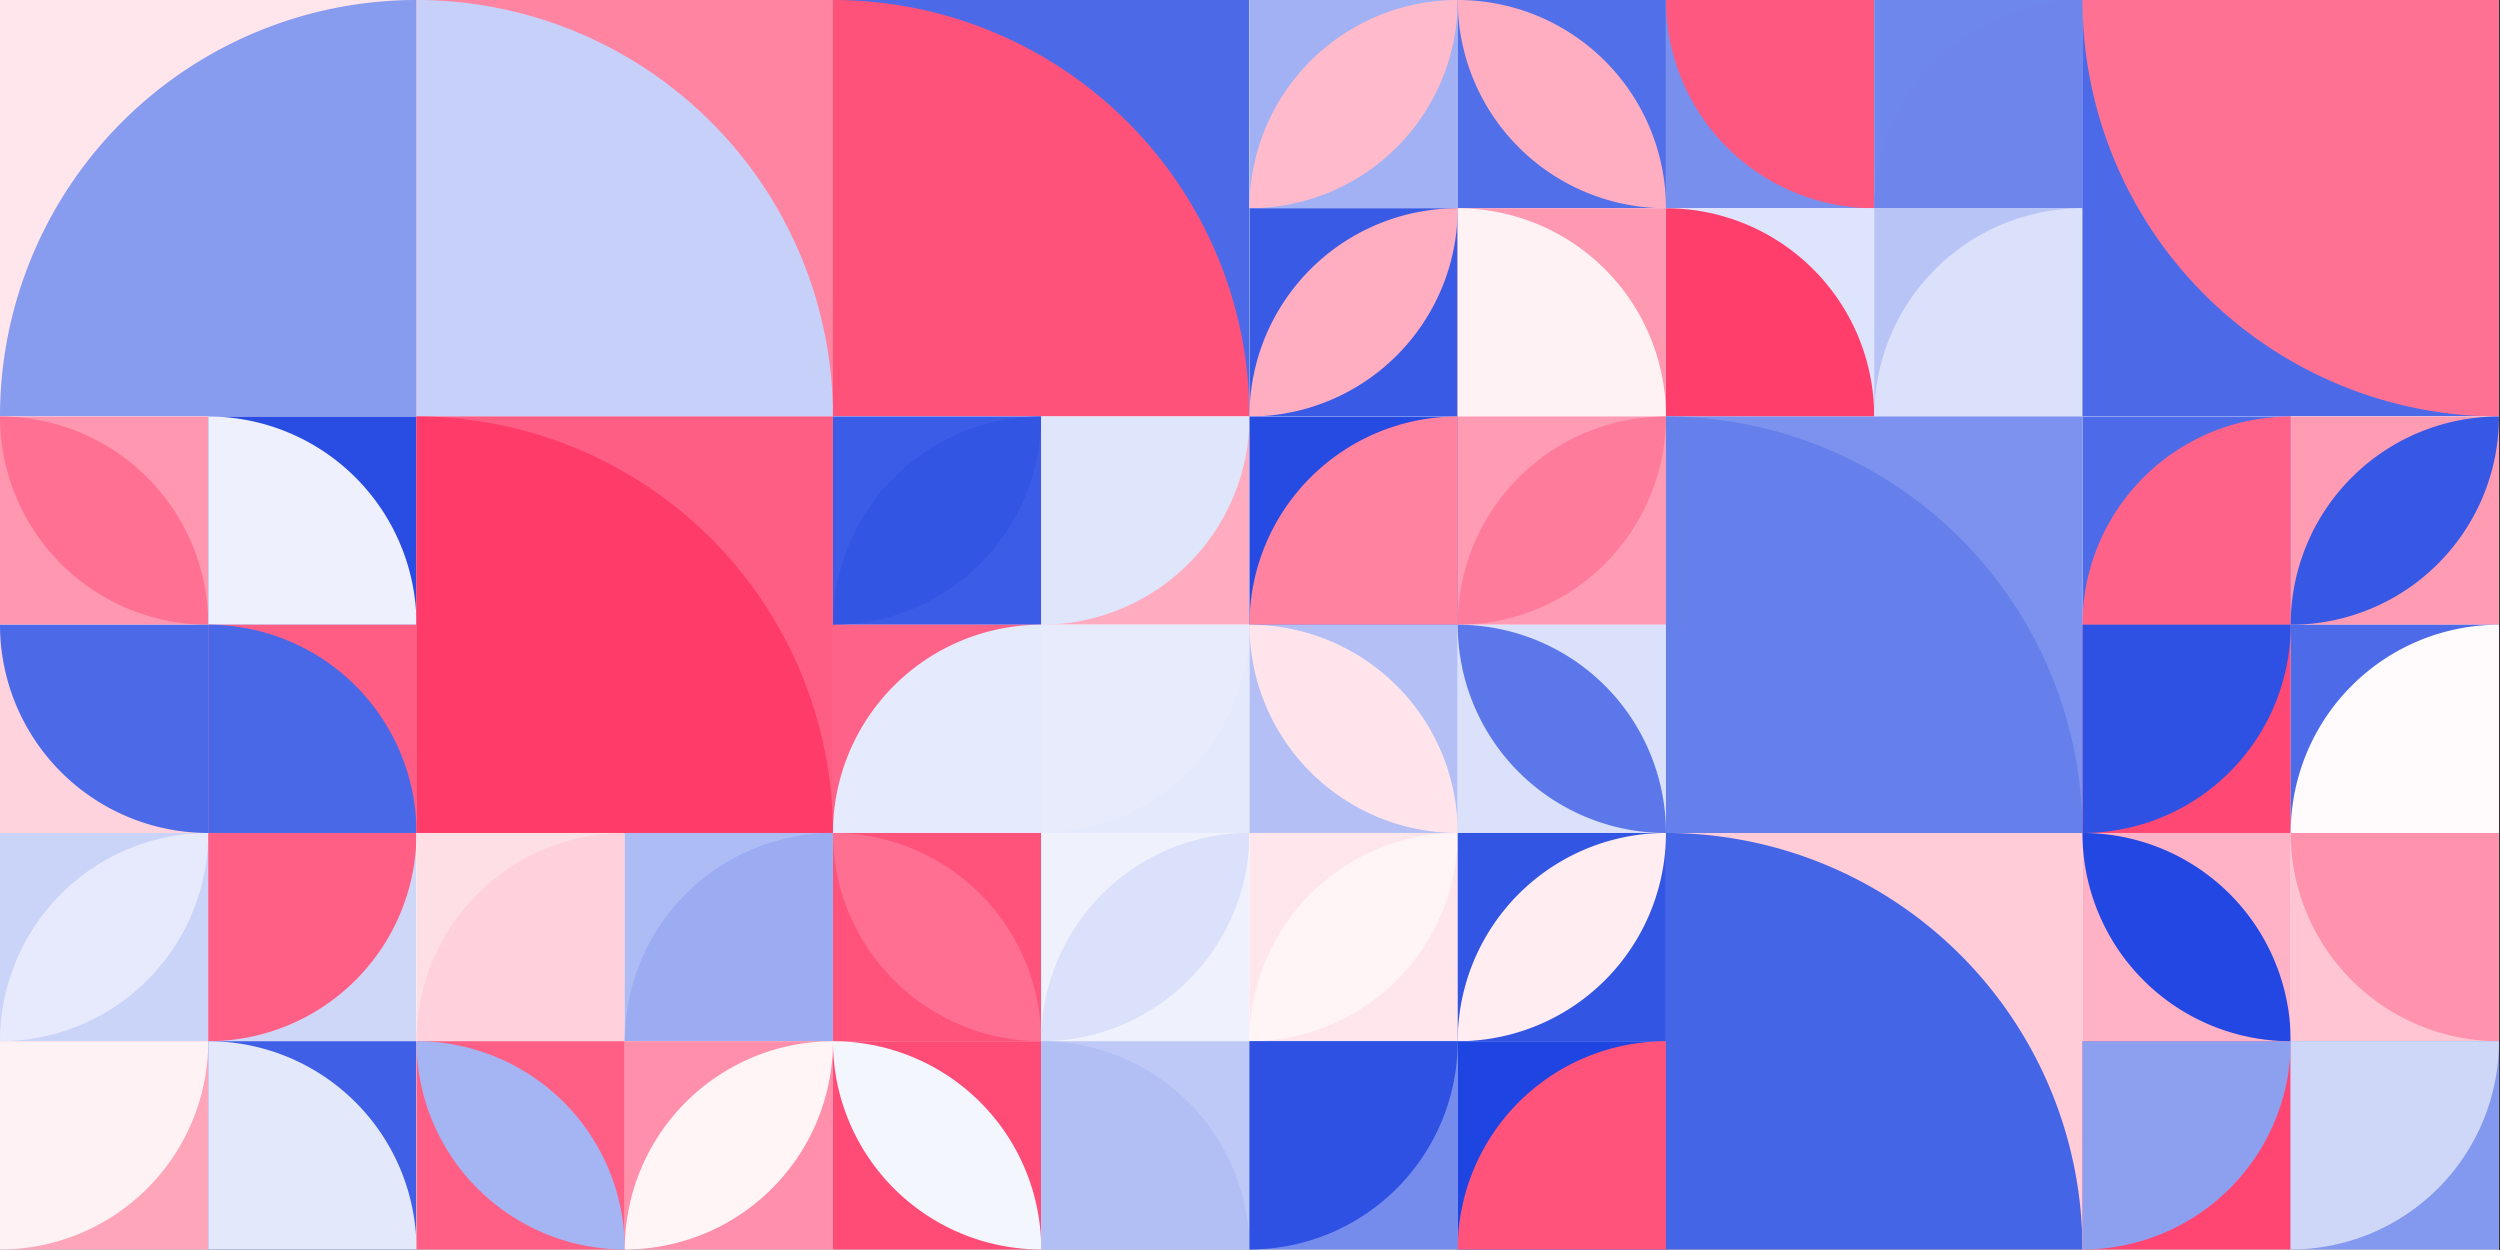 <?xml version="1.0" standalone="no"?><svg xmlns:xlink="http://www.w3.org/1999/xlink" xmlns="http://www.w3.org/2000/svg" viewBox="0 0 820 409.999" preserveAspectRatio="xMaxYMax slice"><rect x="0" y="0" width="820" height="409.999" fill="#333333" stroke="none"/><g transform="scale(0.659)"><rect x="0" y="0" width="1243.784" height="621.892" fill="#ffffff"/><rect x="0" y="0" width="207.3" height="207.3" fill="#ffe6ec"/><path d="M 0 207.3 A 207.3 207.3 0 0 1  207.3 0 L 207.3 207.3L0 207.3" fill="#879bef"/><rect x="207.3" y="0" width="207.3" height="207.3" fill="#ff84a1"/><path d="M 207.3 0 A 207.3 207.3 0 0 1 414.6 207.3 L 207.3 207.3L207.3 0" fill="#c7d0f8"/><rect x="414.59" y="0" width="207.3" height="207.3" fill="#4c6ae8"/><path d="M 414.59 0 A 207.3 207.3 0 0 1 621.89 207.3 L 414.59 207.3L414.59 0" fill="#ff527b"/><rect x="621.892" y="0" width="207.297" height="207.297" fill="#ffffff"/><rect x="621.89" y="0" width="103.65" height="103.65" fill="#a1b1f3"/><path d="M 621.89 103.65 A 103.65 103.65 0 0 1  725.54 0 L 621.89 103.65 A 103.65 103.65 0 0 0 725.54 0" fill="#ffbbcb"/><rect x="725.54" y="0" width="103.65" height="103.65" fill="#516fe8"/><path d="M 725.54 0 A 103.65 103.65 0 0 1  829.19 103.65 L 725.54 0 A 103.65 103.65 0 0 0 829.19 103.65" fill="#ffaec2"/><rect x="621.89" y="103.65" width="103.65" height="103.65" fill="#395ae5"/><path d="M 621.89 207.3 A 103.65 103.65 0 0 1  725.54 103.65 L 621.89 207.3 A 103.65 103.65 0 0 0 725.54 103.65" fill="#ffadc0"/><rect x="725.54" y="103.65" width="103.65" height="103.65" fill="#ff99b1"/><path d="M 725.54 103.65 A 103.65 103.65 0 0 1 829.19 207.3 L 725.54 207.3L725.54 103.65" fill="#fff2f5"/><rect x="829.189" y="0" width="207.297" height="207.297" fill="#ffffff"/><rect x="829.19" y="0" width="103.65" height="103.65" fill="#788fee"/><path d="M 829.19 0 A 103.65 103.65 0 0 0 932.84 103.65 L 932.84 0L829.19 0" fill="#ff5880"/><rect x="932.84" y="0" width="103.65" height="103.65" fill="#6e87ec"/><path d="M 932.84 103.65 A 103.65 103.65 0 0 1  1036.49 0 L 1036.49 103.65L932.84 103.65" fill="#6e86ec"/><rect x="829.19" y="103.65" width="103.65" height="103.65" fill="#dee4fb"/><path d="M 829.19 103.65 A 103.65 103.65 0 0 1 932.84 207.3 L 829.19 207.3L829.19 103.65" fill="#ff3e6c"/><rect x="932.84" y="103.65" width="103.65" height="103.65" fill="#b8c4f6"/><path d="M 932.84 207.3 A 103.65 103.65 0 0 1  1036.49 103.65 L 1036.49 207.3L932.84 207.3" fill="#dbe1fa"/><rect x="1036.49" y="0" width="207.3" height="207.3" fill="#4c6ae8"/><path d="M 1036.49 0 A 207.3 207.3 0 0 0 1243.79 207.3 L 1243.79 0L1036.49 0" fill="#ff7192"/><rect x="0" y="207.297" width="207.297" height="207.297" fill="#ffffff"/><rect x="0" y="207.3" width="103.65" height="103.65" fill="#ff97b0"/><path d="M 0 207.3 A 103.65 103.65 0 0 1  103.65 310.95 L 0 207.3 A 103.65 103.65 0 0 0 103.65 310.95" fill="#ff7092"/><rect x="103.65" y="207.3" width="103.65" height="103.65" fill="#294de3"/><path d="M 103.65 207.3 A 103.65 103.65 0 0 1 207.3 310.95 L 103.65 310.95L103.65 207.3" fill="#eef1fd"/><rect x="0" y="310.95" width="103.65" height="103.65" fill="#ffd3dd"/><path d="M 0 310.95 A 103.65 103.65 0 0 0 103.65 414.6 L 103.65 310.95L0 310.95" fill="#4c6ae8"/><rect x="103.65" y="310.95" width="103.65" height="103.65" fill="#ff5d83"/><path d="M 103.65 310.95 A 103.65 103.65 0 0 1 207.3 414.6 L 103.65 414.6L103.65 310.95" fill="#4968e7"/><rect x="207.3" y="207.3" width="207.3" height="207.3" fill="#ff5e84"/><path d="M 207.3 207.3 A 207.3 207.3 0 0 1 414.6 414.6 L 207.3 414.6L207.3 207.3" fill="#ff3b6a"/><rect x="414.595" y="207.297" width="207.297" height="207.297" fill="#ffffff"/><rect x="414.59" y="207.3" width="103.65" height="103.65" fill="#3b5ce6"/><path d="M 414.59 310.95 A 103.65 103.65 0 0 1  518.24 207.3 L 414.59 310.95 A 103.65 103.65 0 0 0 518.24 207.3" fill="#3355e4"/><rect x="518.24" y="207.3" width="103.65" height="103.65" fill="#ffacc0"/><path d="M 518.24 310.95 A 103.65 103.65 0 0 0 621.89 207.3 L 518.24 207.3L518.24 310.95" fill="#dfe5fb"/><rect x="414.59" y="310.95" width="103.65" height="103.65" fill="#ff6288"/><path d="M 414.59 414.6 A 103.65 103.65 0 0 1  518.24 310.95 L 518.24 414.6L414.59 414.6" fill="#e5eafc"/><rect x="518.24" y="310.95" width="103.65" height="103.65" fill="#e4e9fc"/><path d="M 518.24 414.6 A 103.65 103.65 0 0 0 621.89 310.95 L 518.24 310.95L518.24 414.6" fill="#e7ebfc"/><rect x="621.892" y="207.297" width="207.297" height="207.297" fill="#ffffff"/><rect x="621.89" y="207.3" width="103.65" height="103.65" fill="#264be3"/><path d="M 621.89 310.95 A 103.65 103.65 0 0 1  725.54 207.3 L 725.54 310.95L621.89 310.95" fill="#ff82a0"/><rect x="725.54" y="207.3" width="103.65" height="103.65" fill="#ff9bb3"/><path d="M 725.54 310.95 A 103.65 103.65 0 0 1  829.19 207.3 L 725.54 310.95 A 103.65 103.65 0 0 0 829.19 207.3" fill="#ff7b9b"/><rect x="621.89" y="310.95" width="103.65" height="103.65" fill="#b4c0f5"/><path d="M 621.89 310.95 A 103.65 103.65 0 0 1  725.54 414.6 L 621.89 310.95 A 103.65 103.65 0 0 0 725.54 414.6" fill="#ffe5eb"/><rect x="725.54" y="310.95" width="103.65" height="103.65" fill="#dbe1fa"/><path d="M 725.54 310.95 A 103.65 103.65 0 0 1  829.19 414.6 L 725.54 310.95 A 103.65 103.65 0 0 0 829.19 414.6" fill="#5c77ea"/><rect x="829.19" y="207.3" width="207.3" height="207.3" fill="#7c92ee"/><path d="M 829.19 207.3 A 207.3 207.3 0 0 1 1036.49 414.6 L 829.19 414.6L829.19 207.3" fill="#6680eb"/><rect x="1036.487" y="207.297" width="207.297" height="207.297" fill="#ffffff"/><rect x="1036.49" y="207.3" width="103.65" height="103.65" fill="#4d6be8"/><path d="M 1036.49 310.95 A 103.65 103.65 0 0 1  1140.14 207.3 L 1140.14 310.95L1036.49 310.95" fill="#ff6288"/><rect x="1140.14" y="207.3" width="103.65" height="103.65" fill="#ff9bb3"/><path d="M 1140.14 310.95 A 103.65 103.65 0 0 1  1243.79 207.3 L 1140.14 310.95 A 103.65 103.65 0 0 0 1243.79 207.3" fill="#3658e5"/><rect x="1036.49" y="310.95" width="103.65" height="103.65" fill="#ff4873"/><path d="M 1036.49 414.6 A 103.65 103.65 0 0 0 1140.14 310.95 L 1036.49 310.95L1036.49 414.6" fill="#2e51e4"/><rect x="1140.14" y="310.95" width="103.65" height="103.65" fill="#4d6be8"/><path d="M 1140.14 414.6 A 103.65 103.65 0 0 1  1243.79 310.95 L 1243.79 414.6L1140.14 414.6" fill="#fffbfc"/><rect x="0" y="414.595" width="207.297" height="207.297" fill="#ffffff"/><rect x="0" y="414.59" width="103.65" height="103.65" fill="#cad3f8"/><path d="M 0 518.24 A 103.65 103.65 0 0 1  103.65 414.59 L 0 518.24 A 103.65 103.65 0 0 0 103.65 414.59" fill="#e6eafc"/><rect x="103.65" y="414.59" width="103.65" height="103.65" fill="#cfd7f9"/><path d="M 103.65 518.24 A 103.65 103.65 0 0 0 207.3 414.59 L 103.65 414.59L103.65 518.24" fill="#ff5f85"/><rect x="0" y="518.24" width="103.65" height="103.65" fill="#ffa5ba"/><path d="M 0 621.89 A 103.65 103.65 0 0 0 103.65 518.24 L 0 518.24L0 621.89" fill="#fff2f5"/><rect x="103.65" y="518.24" width="103.65" height="103.65" fill="#3f60e6"/><path d="M 103.65 518.24 A 103.65 103.65 0 0 1 207.3 621.89 L 103.65 621.89L103.65 518.24" fill="#e3e8fb"/><rect x="207.297" y="414.595" width="207.297" height="207.297" fill="#ffffff"/><rect x="207.3" y="414.59" width="103.65" height="103.65" fill="#ffdfe6"/><path d="M 207.3 518.24 A 103.65 103.65 0 0 1  310.95 414.59 L 310.95 518.24L207.3 518.24" fill="#ffd1dc"/><rect x="310.95" y="414.59" width="103.65" height="103.65" fill="#aebcf5"/><path d="M 310.95 518.24 A 103.65 103.65 0 0 1  414.6 414.59 L 414.6 518.24L310.95 518.24" fill="#9cacf2"/><rect x="207.3" y="518.24" width="103.65" height="103.65" fill="#ff5f85"/><path d="M 207.3 518.24 A 103.65 103.65 0 0 1  310.95 621.89 L 207.3 518.24 A 103.65 103.65 0 0 0 310.95 621.89" fill="#a5b4f3"/><rect x="310.95" y="518.24" width="103.65" height="103.65" fill="#ff8faa"/><path d="M 310.95 621.89 A 103.65 103.65 0 0 1  414.6 518.24 L 310.95 621.89 A 103.65 103.65 0 0 0 414.6 518.24" fill="#fff5f7"/><rect x="414.595" y="414.595" width="207.297" height="207.297" fill="#ffffff"/><rect x="414.59" y="414.59" width="103.65" height="103.65" fill="#ff537c"/><path d="M 414.59 414.59 A 103.65 103.65 0 0 1  518.24 518.24 L 414.59 414.59 A 103.65 103.65 0 0 0 518.24 518.24" fill="#ff6f91"/><rect x="518.24" y="414.59" width="103.65" height="103.65" fill="#eff2fd"/><path d="M 518.24 518.24 A 103.65 103.65 0 0 1  621.89 414.59 L 518.24 518.24 A 103.65 103.65 0 0 0 621.89 414.59" fill="#dbe1fa"/><rect x="414.59" y="518.24" width="103.65" height="103.65" fill="#ff4c76"/><path d="M 414.59 518.24 A 103.65 103.65 0 0 1  518.24 621.89 L 414.59 518.24 A 103.65 103.65 0 0 0 518.24 621.89" fill="#f4f6fe"/><rect x="518.24" y="518.24" width="103.65" height="103.65" fill="#bfc9f7"/><path d="M 518.24 518.24 A 103.65 103.65 0 0 1 621.89 621.89 L 518.24 621.89L518.24 518.24" fill="#b2bff5"/><rect x="621.892" y="414.595" width="207.297" height="207.297" fill="#ffffff"/><rect x="621.89" y="414.59" width="103.65" height="103.65" fill="#ffe6ec"/><path d="M 621.89 518.24 A 103.65 103.65 0 0 1  725.54 414.59 L 621.89 518.24 A 103.65 103.65 0 0 0 725.54 414.59" fill="#fff5f7"/><rect x="725.54" y="414.59" width="103.65" height="103.65" fill="#3255e4"/><path d="M 725.54 518.24 A 103.65 103.65 0 0 1  829.19 414.59 L 725.54 518.24 A 103.65 103.65 0 0 0 829.19 414.59" fill="#ffedf1"/><rect x="621.89" y="518.24" width="103.65" height="103.65" fill="#758ced"/><path d="M 621.89 621.89 A 103.65 103.65 0 0 0 725.54 518.24 L 621.89 518.24L621.89 621.89" fill="#2e51e4"/><rect x="725.54" y="518.24" width="103.65" height="103.65" fill="#1e44e2"/><path d="M 725.54 621.89 A 103.65 103.65 0 0 1  829.19 518.24 L 829.19 621.89L725.54 621.89" fill="#ff537c"/><rect x="829.19" y="414.59" width="207.3" height="207.3" fill="#ffccd8"/><path d="M 829.19 414.59 A 207.3 207.3 0 0 1 1036.49 621.89 L 829.19 621.89L829.19 414.59" fill="#4565e7"/><rect x="1036.487" y="414.595" width="207.297" height="207.297" fill="#ffffff"/><rect x="1036.49" y="414.59" width="103.65" height="103.65" fill="#ffb2c5"/><path d="M 1036.49 414.59 A 103.65 103.65 0 0 1  1140.14 518.24 L 1036.49 414.59 A 103.65 103.65 0 0 0 1140.14 518.24" fill="#2247e2"/><rect x="1140.14" y="414.59" width="103.65" height="103.65" fill="#ffc5d3"/><path d="M 1140.14 414.59 A 103.65 103.65 0 0 0 1243.79 518.24 L 1243.79 414.59L1140.14 414.59" fill="#ff92ac"/><rect x="1036.49" y="518.24" width="103.65" height="103.65" fill="#ff4672"/><path d="M 1036.49 621.89 A 103.65 103.65 0 0 0 1140.14 518.24 L 1036.49 518.24L1036.49 621.89" fill="#8da0f0"/><rect x="1140.14" y="518.24" width="103.65" height="103.65" fill="#8398ef"/><path d="M 1140.14 621.89 A 103.65 103.65 0 0 0 1243.79 518.24 L 1140.14 518.24L1140.14 621.89" fill="#cfd7f9"/></g></svg>